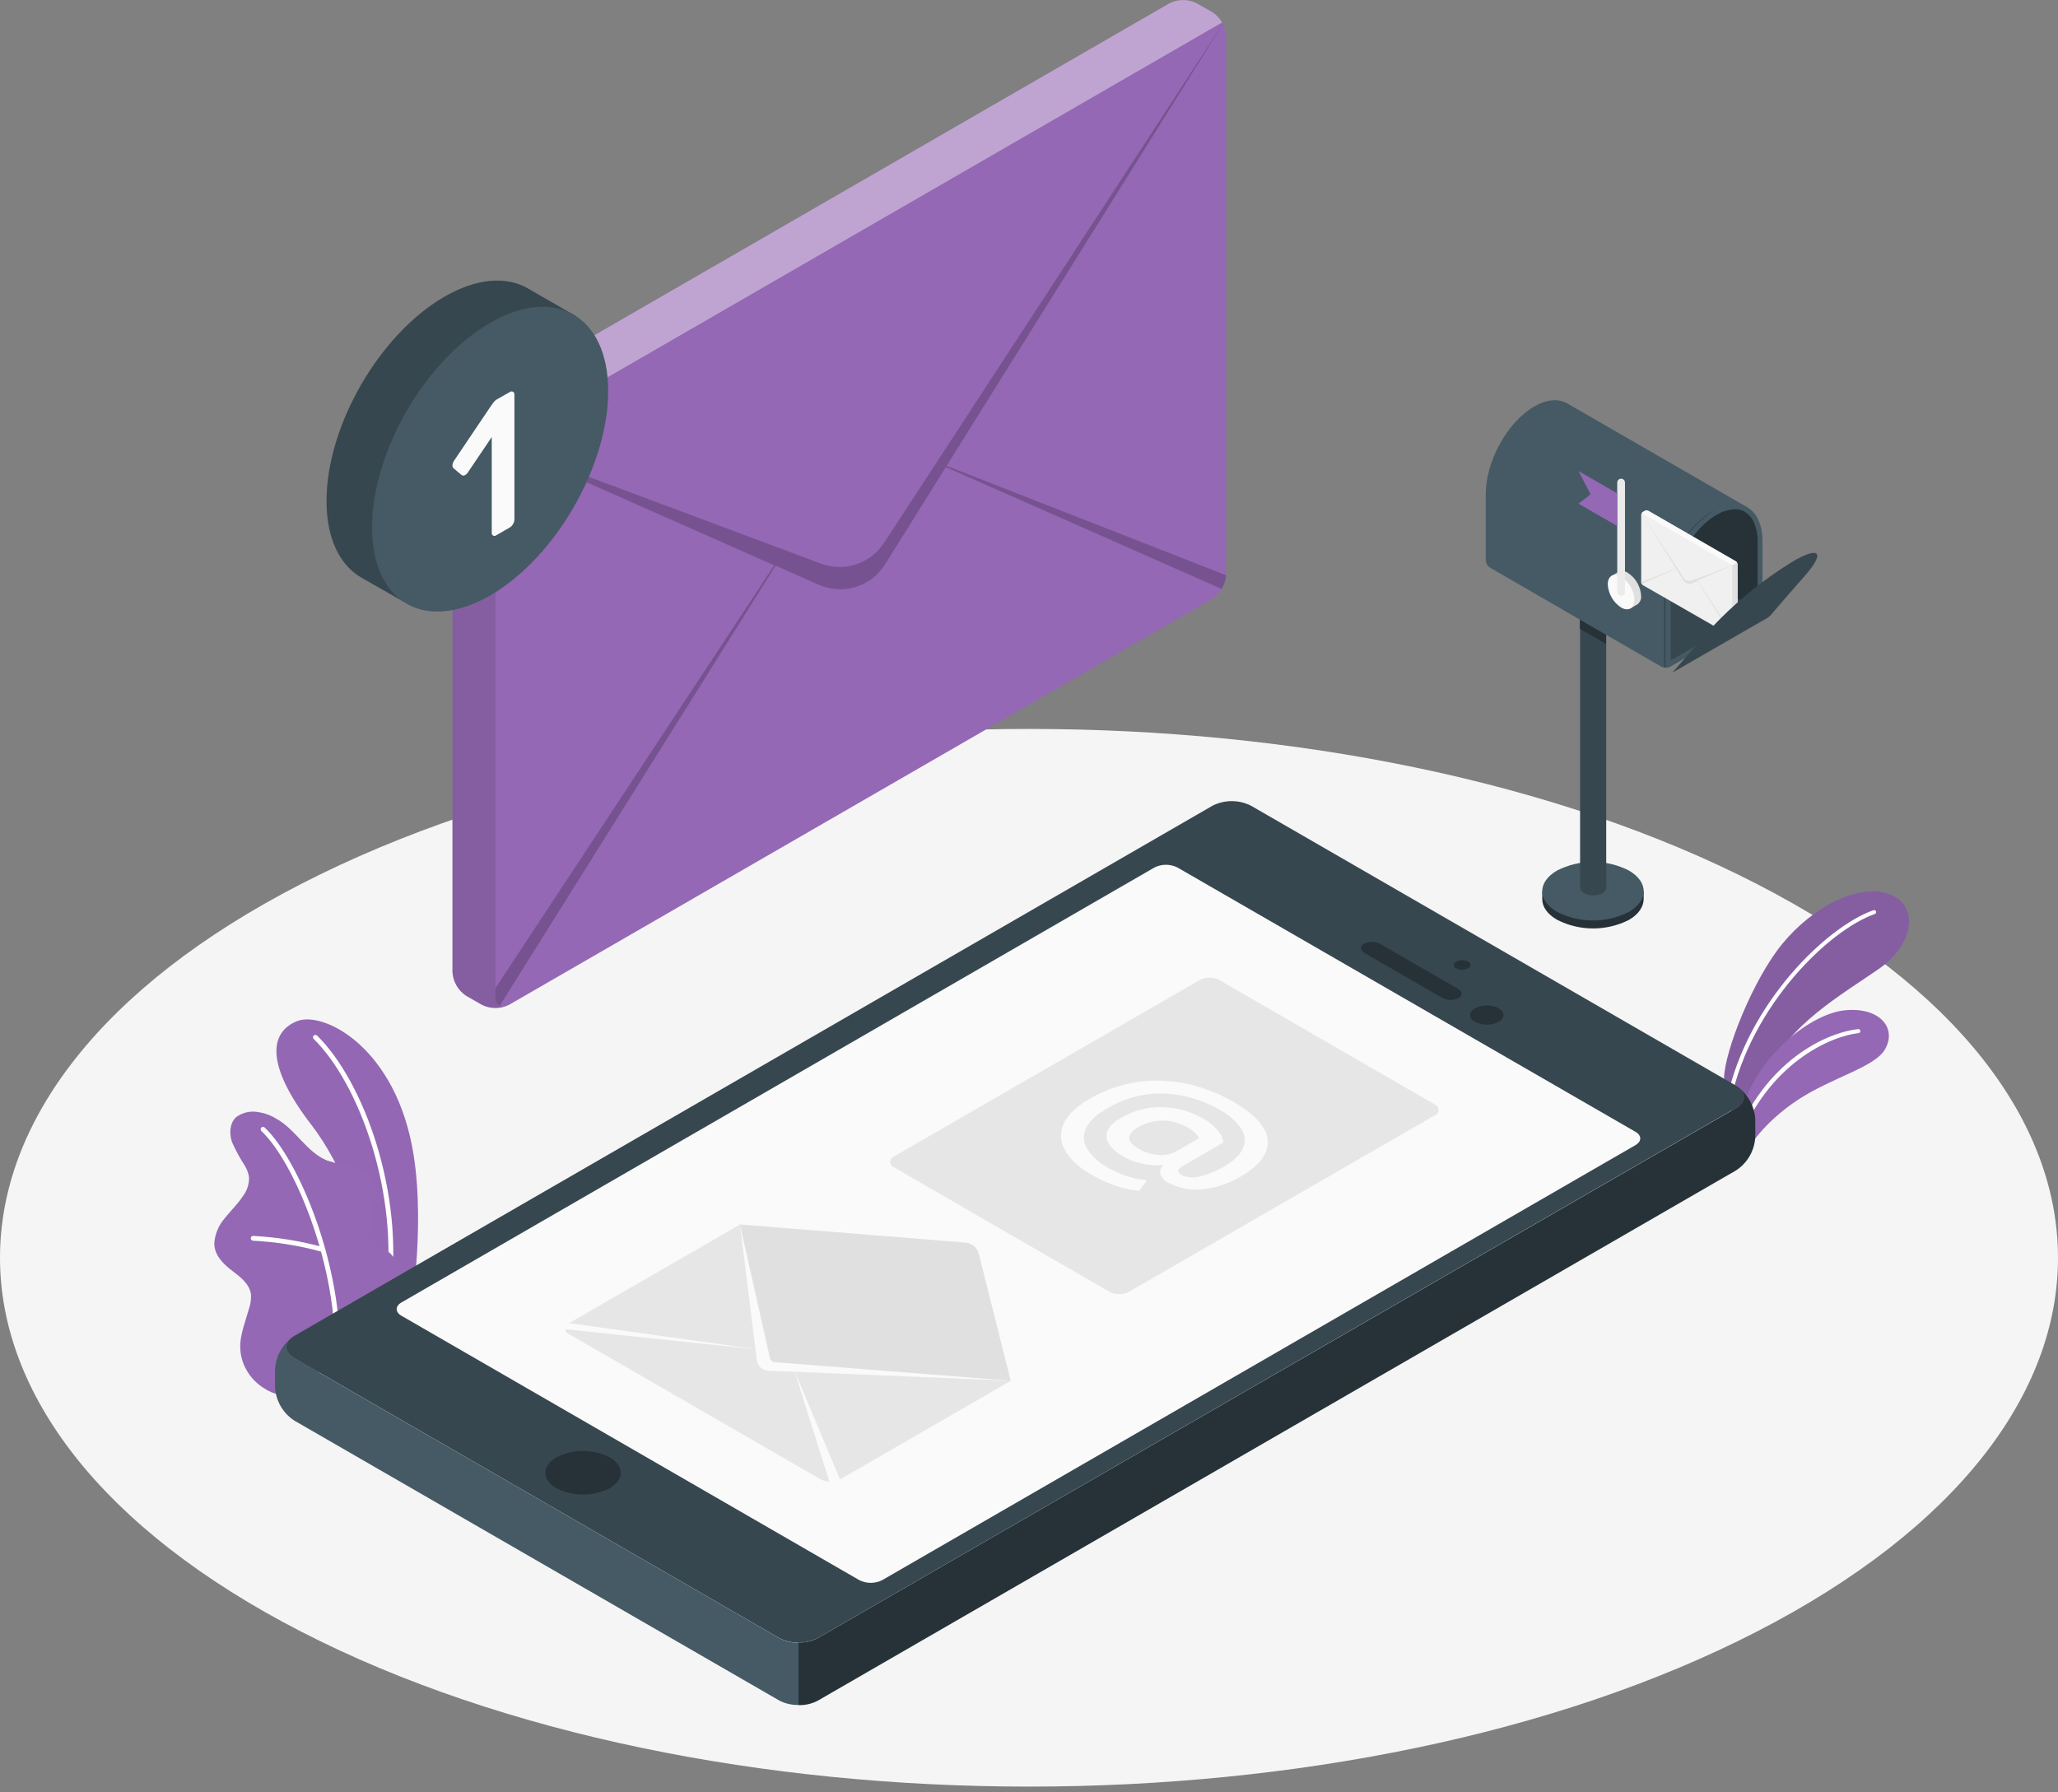 <svg width="240" height="209" viewBox="0 0 240 209" fill="none" xmlns="http://www.w3.org/2000/svg">
<rect x="0" y="0" width="240" height="209" fill="#808080" stroke="none"/>
<path d="M35.144 190.3C82.01 214.383 157.97 214.383 204.847 190.3C251.723 166.216 251.713 127.166 204.847 103.077C157.981 78.989 82.02 78.994 35.144 103.077C-11.733 127.161 -11.696 166.216 35.144 190.3Z" fill="#F5F5F5"/>
<path d="M201.053 125.783C201.11 122.564 204.479 114.148 207.894 110.023C211.309 105.897 216.611 102.938 220.332 104.28C223.789 105.529 223.333 110.08 219.062 113.028C214.792 115.977 208.386 119.662 206.443 124.85L202.442 131.193L201.053 125.783Z" fill="#9468B4"/>
<path opacity="0.1" d="M201.053 125.783C201.11 122.564 204.479 114.148 207.894 110.023C211.309 105.897 216.611 102.938 220.332 104.28C223.789 105.529 223.333 110.08 219.062 113.028C214.792 115.977 208.386 119.662 206.443 124.85L202.442 131.193L201.053 125.783Z" fill="black"/>
<path d="M201.665 128.395C201.715 128.391 201.763 128.372 201.801 128.339C201.839 128.306 201.866 128.262 201.877 128.213C204.225 117.257 213.279 108.478 218.627 106.597C218.657 106.587 218.684 106.571 218.707 106.551C218.73 106.53 218.749 106.505 218.763 106.477C218.776 106.449 218.784 106.419 218.786 106.387C218.787 106.356 218.783 106.325 218.772 106.296C218.762 106.267 218.746 106.24 218.725 106.218C218.704 106.195 218.679 106.176 218.651 106.163C218.623 106.15 218.593 106.143 218.562 106.142C218.531 106.141 218.5 106.145 218.472 106.156C213.014 108.074 203.8 116.993 201.416 128.115C201.405 128.176 201.417 128.239 201.451 128.291C201.485 128.343 201.537 128.38 201.597 128.395H201.665Z" fill="white"/>
<path d="M203.178 135.459C203.727 133.66 205.992 130.711 209.609 128.307C213.61 125.648 218.637 124.482 219.829 122.373C221.26 119.849 219.151 117.397 215.082 117.833C211.014 118.268 203.769 123.684 202.483 132.012L203.178 135.459Z" fill="#9468B4"/>
<path d="M202.426 133.546C202.471 133.543 202.515 133.527 202.551 133.501C202.588 133.474 202.616 133.438 202.634 133.396C206.168 124.041 213.408 120.859 216.741 120.486C216.771 120.483 216.801 120.474 216.828 120.459C216.855 120.444 216.879 120.424 216.898 120.4C216.918 120.376 216.932 120.348 216.94 120.319C216.949 120.289 216.951 120.258 216.948 120.227C216.945 120.196 216.937 120.166 216.922 120.139C216.907 120.111 216.887 120.087 216.863 120.068C216.839 120.048 216.811 120.034 216.781 120.026C216.751 120.017 216.719 120.015 216.689 120.02C213.004 120.429 205.805 123.679 202.178 133.23C202.156 133.288 202.158 133.352 202.183 133.408C202.208 133.465 202.255 133.509 202.312 133.531C202.347 133.549 202.388 133.555 202.426 133.546Z" fill="white"/>
<path d="M43.835 156.225L47.758 153.981C47.758 153.981 49.639 143.616 48.235 134.702C46.255 122.17 37.724 117.848 34.625 119.097C31.526 120.346 30.795 124.052 36.392 131.292C39.694 135.567 43.944 144.6 43.835 156.225Z" fill="#9468B4"/>
<g opacity="0.1">
<path opacity="0.1" d="M43.835 156.225L47.758 153.981C47.758 153.981 49.639 143.616 48.235 134.702C46.255 122.17 37.724 117.848 34.625 119.097C31.526 120.346 30.795 124.052 36.392 131.292C39.694 135.567 43.944 144.6 43.835 156.225Z" fill="black"/>
</g>
<path d="M45.255 151.25H45.219C45.182 151.245 45.146 151.234 45.114 151.215C45.082 151.197 45.054 151.172 45.032 151.142C45.01 151.113 44.994 151.079 44.985 151.043C44.976 151.007 44.974 150.97 44.98 150.934C46.602 139.206 41.871 126.353 36.584 121.17C36.558 121.145 36.537 121.114 36.523 121.08C36.509 121.046 36.501 121.01 36.501 120.973C36.501 120.937 36.509 120.9 36.523 120.866C36.537 120.833 36.558 120.802 36.584 120.776C36.637 120.724 36.708 120.695 36.781 120.695C36.855 120.695 36.926 120.724 36.978 120.776C42.379 126.052 47.183 139.112 45.54 151.017C45.528 151.083 45.492 151.143 45.44 151.185C45.388 151.228 45.322 151.251 45.255 151.25Z" fill="white"/>
<path d="M32.951 162.511C32.335 162.869 31.055 162.091 30.567 161.76C29.728 161.19 29.05 160.413 28.598 159.505C28.084 158.475 27.903 157.311 28.08 156.173C28.178 155.575 28.318 154.984 28.5 154.406L29.018 152.685C29.218 152.131 29.302 151.542 29.267 150.954C29.116 149.778 28.075 148.954 27.126 148.244C26.09 147.456 24.986 146.419 24.991 145.004C25.068 143.908 25.506 142.868 26.235 142.045C26.914 141.19 27.717 140.433 28.308 139.526C28.794 138.904 29.054 138.135 29.044 137.345C28.981 136.859 28.819 136.391 28.567 135.971C27.991 135.095 27.488 134.173 27.064 133.214C26.717 132.224 26.769 130.996 27.541 130.286C27.886 130.028 28.279 129.842 28.698 129.738C29.116 129.634 29.551 129.614 29.977 129.68C30.779 129.78 31.549 130.052 32.236 130.478C34.485 131.727 35.766 134.385 38.15 135.349C39.096 135.643 40.061 135.878 41.036 136.054C41.524 136.145 41.988 136.337 42.397 136.617C42.807 136.897 43.154 137.26 43.415 137.682C44.291 139.428 42.663 141.584 43.28 143.439C43.798 145.082 45.421 145.709 46.317 147.186C46.681 147.841 46.827 148.594 46.737 149.337C46.657 150.591 46.35 151.821 45.83 152.965C45.246 154.102 44.579 155.195 43.835 156.235C43.798 156.261 33.045 162.459 32.951 162.511Z" fill="#9468B4"/>
<path d="M39.321 159.111C39.284 159.11 39.248 159.101 39.215 159.086C39.181 159.071 39.151 159.049 39.126 159.022C39.101 158.995 39.081 158.964 39.069 158.929C39.056 158.895 39.05 158.858 39.051 158.821C39.513 147.72 34.278 135.458 30.474 131.898C30.424 131.845 30.395 131.774 30.395 131.701C30.395 131.627 30.424 131.557 30.474 131.504C30.527 131.452 30.597 131.423 30.671 131.423C30.745 131.423 30.816 131.452 30.868 131.504C34.75 135.132 40.088 147.601 39.621 158.863C39.614 158.935 39.578 159.002 39.522 159.048C39.465 159.094 39.394 159.117 39.321 159.111Z" fill="white"/>
<path d="M37.657 146H37.574C34.943 145.274 32.241 144.837 29.515 144.699C29.479 144.698 29.442 144.689 29.409 144.674C29.375 144.658 29.345 144.637 29.32 144.61C29.295 144.583 29.276 144.551 29.263 144.517C29.25 144.482 29.244 144.445 29.246 144.409C29.246 144.372 29.255 144.335 29.27 144.301C29.285 144.268 29.306 144.237 29.334 144.212C29.361 144.187 29.392 144.167 29.427 144.155C29.462 144.142 29.499 144.137 29.536 144.139C32.31 144.284 35.061 144.729 37.74 145.466C37.802 145.487 37.854 145.53 37.888 145.586C37.922 145.642 37.935 145.708 37.925 145.772C37.915 145.837 37.883 145.896 37.834 145.94C37.785 145.983 37.722 146.008 37.657 146.01V146Z" fill="white"/>
<path d="M34.32 158.391L90.877 191.041C91.572 191.394 92.341 191.578 93.121 191.578C93.901 191.578 94.67 191.394 95.365 191.041L202.452 129.208C203.691 128.493 203.691 127.332 202.452 126.617L145.89 93.966C145.194 93.614 144.426 93.43 143.646 93.43C142.866 93.43 142.097 93.614 141.402 93.966L34.32 155.8C33.081 156.52 33.081 157.676 34.32 158.391Z" fill="#37474F"/>
<path d="M64.886 173.56C65.85 174.048 66.915 174.302 67.996 174.302C69.076 174.302 70.142 174.048 71.106 173.56C72.826 172.565 72.826 170.969 71.106 169.963C70.142 169.475 69.076 169.221 67.996 169.221C66.915 169.221 65.85 169.475 64.886 169.963C63.166 170.958 63.166 172.586 64.886 173.56Z" fill="#263238"/>
<path d="M90.877 191.047L34.319 158.397C33.21 157.759 33.096 156.764 33.967 156.049C33.414 156.486 32.96 157.036 32.634 157.661C32.308 158.286 32.118 158.973 32.075 159.677V161.786C32.117 162.565 32.342 163.323 32.732 163.998C33.122 164.673 33.666 165.247 34.319 165.673L90.877 198.323C91.569 198.683 92.341 198.861 93.121 198.841V191.58C92.34 191.596 91.567 191.412 90.877 191.047Z" fill="#455A64"/>
<path d="M202.452 136.5C203.105 136.074 203.649 135.5 204.039 134.825C204.428 134.149 204.654 133.392 204.696 132.613V130.504C204.653 129.8 204.461 129.113 204.134 128.488C203.807 127.863 203.353 127.314 202.799 126.876C203.675 127.591 203.561 128.586 202.452 129.229L95.365 191.046C94.673 191.408 93.901 191.586 93.121 191.565V198.862C93.901 198.883 94.673 198.705 95.365 198.344L202.452 136.5Z" fill="#263238"/>
<path d="M100.2 184.278L46.82 153.452C46.074 153.022 46.074 152.327 46.82 151.897L134.623 101.175C135.04 100.963 135.502 100.853 135.97 100.853C136.439 100.853 136.9 100.963 137.318 101.175L190.724 131.996C191.471 132.421 191.471 133.121 190.724 133.551L102.89 184.278C102.474 184.49 102.013 184.6 101.545 184.6C101.078 184.6 100.617 184.49 100.2 184.278Z" fill="#FAFAFA"/>
<path d="M86.316 142.802L117.893 161.029L97.961 172.539C97.613 172.713 97.229 172.804 96.839 172.804C96.45 172.804 96.066 172.713 95.717 172.539L66.384 155.603C66.249 155.557 66.131 155.47 66.048 155.353C65.965 155.237 65.92 155.098 65.92 154.955C65.92 154.812 65.965 154.673 66.048 154.556C66.131 154.44 66.249 154.353 66.384 154.307L86.316 142.802Z" fill="#E6E6E6"/>
<path d="M117.868 161.029L114.147 146.238C114.062 145.885 113.866 145.568 113.587 145.336C113.305 145.096 112.955 144.95 112.587 144.916L86.295 142.802L117.868 161.029Z" fill="#E0E0E0"/>
<path d="M117.868 161.029L89.607 159.863C89.269 159.849 88.946 159.716 88.697 159.486C88.448 159.256 88.29 158.945 88.249 158.609L86.29 142.797L117.868 161.029Z" fill="#E0E0E0"/>
<path d="M117.868 161.029L89.607 159.863C89.269 159.849 88.946 159.716 88.697 159.486C88.448 159.256 88.29 158.945 88.249 158.609L86.29 142.797L89.778 158.345C89.81 158.483 89.884 158.608 89.991 158.701C90.099 158.794 90.233 158.851 90.374 158.863L117.868 161.029Z" fill="#FAFAFA"/>
<path d="M92.629 159.816L96.842 173.187L97.962 172.54L92.629 159.816Z" fill="#FAFAFA"/>
<path d="M65.265 154.954L66.384 154.307L88.42 157.385L65.265 154.954Z" fill="#FAFAFA"/>
<path d="M104.279 136.152L129.399 150.663C129.747 150.84 130.131 150.931 130.521 150.931C130.911 150.931 131.295 150.84 131.643 150.663L167.294 130.089C167.429 130.043 167.547 129.955 167.63 129.839C167.713 129.723 167.758 129.584 167.758 129.441C167.758 129.298 167.713 129.158 167.63 129.042C167.547 128.926 167.429 128.839 167.294 128.793L142.174 114.282C141.826 114.105 141.442 114.014 141.052 114.014C140.662 114.014 140.278 114.105 139.93 114.282L104.279 134.856C104.144 134.902 104.026 134.99 103.943 135.106C103.859 135.222 103.815 135.361 103.815 135.504C103.815 135.647 103.859 135.787 103.943 135.903C104.026 136.019 104.144 136.106 104.279 136.152Z" fill="#E6E6E6"/>
<path d="M124.253 134.235C123.953 133.77 123.776 133.237 123.737 132.686C123.698 132.134 123.799 131.581 124.03 131.079C124.496 130.042 125.512 129.047 127.072 128.151C128.782 127.145 130.67 126.478 132.633 126.187C134.547 125.911 136.496 125.981 138.385 126.394C140.334 126.818 142.204 127.547 143.926 128.555C145.591 129.512 146.724 130.5 147.325 131.519C147.619 131.954 147.794 132.457 147.834 132.979C147.874 133.502 147.778 134.026 147.553 134.499C147.097 135.469 146.139 136.376 144.687 137.215C143.296 138.056 141.731 138.566 140.111 138.708C138.763 138.839 137.407 138.561 136.219 137.91C136.006 137.817 135.815 137.681 135.659 137.509C135.503 137.338 135.384 137.135 135.312 136.915C135.278 136.724 135.295 136.527 135.361 136.345C135.427 136.163 135.541 136.002 135.69 135.878C134.856 135.946 134.015 135.888 133.198 135.707C132.396 135.534 131.627 135.237 130.917 134.826C129.722 134.135 129.097 133.385 129.041 132.577C128.986 131.768 129.558 131.025 130.757 130.348C132.203 129.5 133.859 129.074 135.535 129.12C137.247 129.158 138.921 129.634 140.396 130.504C141.007 130.844 141.551 131.292 142.003 131.825C142.362 132.22 142.596 132.712 142.677 133.24L138.012 135.945C137.634 136.163 137.427 136.355 137.396 136.521C137.364 136.686 137.499 136.863 137.795 137.039C138.44 137.352 139.179 137.415 139.868 137.215C140.883 136.978 141.853 136.581 142.744 136.039C143.915 135.365 144.656 134.639 144.967 133.878C145.123 133.508 145.182 133.105 145.14 132.706C145.097 132.307 144.954 131.926 144.724 131.597C144.098 130.704 143.266 129.975 142.298 129.472C140.31 128.296 138.061 127.628 135.753 127.529C133.411 127.463 131.099 128.071 129.093 129.281C127.818 130.017 126.999 130.794 126.637 131.613C126.455 131.994 126.374 132.416 126.403 132.837C126.433 133.258 126.57 133.665 126.802 134.017C127.43 134.941 128.278 135.695 129.269 136.21C129.928 136.587 130.622 136.897 131.342 137.137C132.014 137.369 132.709 137.526 133.415 137.604C133.491 137.61 133.564 137.629 133.633 137.661C133.669 137.661 133.669 137.728 133.633 137.796L132.949 138.754C132.921 138.791 132.888 138.825 132.85 138.853C132.75 138.887 132.64 138.887 132.539 138.853C131.685 138.745 130.844 138.547 130.031 138.262C129.181 137.98 128.362 137.614 127.585 137.168C125.978 136.308 124.869 135.298 124.253 134.235ZM135.058 134.686C135.773 134.777 136.498 134.641 137.131 134.297L139.842 132.743C139.521 132.198 139.047 131.76 138.479 131.483C137.614 130.976 136.631 130.703 135.628 130.69C134.629 130.673 133.645 130.931 132.783 131.437C132.026 131.872 131.658 132.302 131.679 132.727C131.679 133.152 132.104 133.593 132.897 134.049C133.562 134.417 134.3 134.637 135.058 134.691V134.686Z" fill="#FAFAFA"/>
<path d="M169.828 112.935C170.041 113.045 170.277 113.102 170.517 113.102C170.757 113.102 170.993 113.045 171.207 112.935C171.289 112.906 171.36 112.852 171.411 112.781C171.461 112.71 171.488 112.625 171.488 112.538C171.488 112.451 171.461 112.366 171.411 112.295C171.36 112.224 171.289 112.17 171.207 112.142C170.992 112.036 170.756 111.98 170.517 111.98C170.278 111.98 170.042 112.036 169.828 112.142C169.746 112.17 169.674 112.224 169.624 112.295C169.573 112.366 169.546 112.451 169.546 112.538C169.546 112.625 169.573 112.71 169.624 112.781C169.674 112.852 169.746 112.906 169.828 112.935Z" fill="#263238"/>
<path d="M172.025 119.175C172.452 119.392 172.923 119.505 173.401 119.505C173.88 119.505 174.351 119.392 174.777 119.175C175.539 118.74 175.539 118.024 174.777 117.589C174.351 117.372 173.88 117.259 173.401 117.259C172.923 117.259 172.452 117.372 172.025 117.589C171.248 118.024 171.248 118.74 172.025 119.175Z" fill="#263238"/>
<path d="M170.087 116.412C170.605 116.117 170.569 115.629 170.025 115.318L160.976 110.089C160.685 109.934 160.362 109.849 160.032 109.844C159.702 109.839 159.375 109.912 159.079 110.058C158.561 110.348 158.603 110.841 159.142 111.152L168.19 116.376C168.482 116.529 168.805 116.613 169.135 116.619C169.464 116.625 169.79 116.555 170.087 116.412Z" fill="#263238"/>
<path d="M52.764 50.505C52.793 49.949 52.953 49.407 53.231 48.924C53.51 48.441 53.898 48.031 54.366 47.728L136.37 0.385C136.866 0.132 137.416 0 137.974 0C138.531 0 139.081 0.132 139.578 0.385L141.381 1.421C141.848 1.725 142.236 2.134 142.514 2.616C142.793 3.098 142.953 3.638 142.982 4.194V67.059C142.951 67.614 142.789 68.155 142.511 68.637C142.233 69.12 141.846 69.53 141.381 69.837L59.377 117.179C58.881 117.43 58.332 117.56 57.776 117.56C57.22 117.56 56.671 117.43 56.175 117.179L54.366 116.143C53.901 115.837 53.514 115.426 53.236 114.944C52.958 114.461 52.796 113.921 52.764 113.365V50.505Z" fill="#9468B4"/>
<path opacity="0.4" d="M53.231 48.925L57.781 51.547L142.516 2.623C142.246 2.136 141.857 1.724 141.386 1.426L139.572 0.39C139.076 0.137 138.528 0.005 137.971 0.005C137.414 0.005 136.865 0.137 136.369 0.39L54.371 47.727C53.893 48.02 53.5 48.433 53.231 48.925Z" fill="white"/>
<path opacity="0.1" d="M52.764 50.5V113.354C52.794 113.911 52.955 114.453 53.234 114.936C53.514 115.419 53.903 115.828 54.371 116.132L56.175 117.168C56.314 117.25 56.462 117.316 56.615 117.365C56.829 117.436 57.05 117.486 57.273 117.516C57.694 117.57 58.122 117.554 58.538 117.469C58.643 117.448 58.747 117.42 58.849 117.386C58.915 117.368 58.979 117.344 59.041 117.314C58.919 117.365 58.789 117.392 58.657 117.392C58.525 117.392 58.395 117.365 58.273 117.314C58.105 117.201 57.971 117.046 57.884 116.863C57.798 116.681 57.762 116.478 57.781 116.277V53.387C57.765 53.102 57.837 52.818 57.986 52.575C58.135 52.331 58.354 52.139 58.615 52.024L57.781 51.536L53.231 48.914C52.944 49.395 52.783 49.94 52.764 50.5Z" fill="black"/>
<path opacity="0.2" d="M57.781 51.547L95.759 65.737C97.073 66.226 98.513 66.253 99.844 65.814C101.175 65.375 102.317 64.496 103.082 63.322L109.182 53.993L142.817 2.458L110.395 54.33L142.983 67.085C142.949 67.654 142.771 68.205 142.464 68.686L110.306 54.475L103.217 65.825C102.43 67.085 101.216 68.019 99.796 68.454C98.377 68.891 96.847 68.8 95.49 68.199L90.447 65.97L58.268 117.309C58.1 117.197 57.966 117.041 57.879 116.858C57.793 116.676 57.757 116.473 57.776 116.272V115.236L90.286 65.929L57.781 51.547Z" fill="black"/>
<path d="M67.177 36.87L61.569 33.641L61.518 33.61C59.03 32.206 55.62 32.418 51.842 34.595C44.239 38.984 38.077 49.66 38.077 58.434C38.077 62.814 39.632 65.897 42.093 67.338L47.193 70.246L48.411 68.209C49.798 67.893 51.13 67.369 52.36 66.654C59.963 62.264 66.125 51.588 66.125 42.814C66.124 41.63 65.98 40.45 65.695 39.3L67.177 36.87Z" fill="#37474F"/>
<path d="M57.159 37.658C49.551 42.047 43.389 52.723 43.389 61.497C43.389 70.271 49.551 73.837 57.154 69.447C64.757 65.058 70.924 54.377 70.924 45.608C70.924 36.839 64.762 33.263 57.159 37.658Z" fill="#455A64"/>
<path d="M52.878 54.6C52.829 54.549 52.794 54.487 52.775 54.419C52.756 54.352 52.754 54.28 52.769 54.211C52.796 54.024 52.867 53.846 52.977 53.693L57.232 47.376C57.34 47.225 57.444 47.075 57.558 46.93C57.653 46.794 57.775 46.679 57.916 46.593L59.471 45.712C59.522 45.674 59.584 45.651 59.648 45.648C59.712 45.645 59.776 45.66 59.831 45.693C59.886 45.725 59.931 45.774 59.959 45.831C59.987 45.889 59.997 45.954 59.989 46.018V60.601C59.98 60.785 59.925 60.964 59.828 61.12C59.742 61.281 59.615 61.417 59.46 61.514L57.874 62.426C57.822 62.466 57.759 62.49 57.693 62.497C57.627 62.503 57.561 62.491 57.501 62.462C57.447 62.424 57.404 62.372 57.376 62.312C57.349 62.252 57.338 62.186 57.346 62.12V50.972L54.573 55.082C54.481 55.232 54.348 55.353 54.19 55.429C54.132 55.458 54.068 55.471 54.004 55.465C53.94 55.459 53.878 55.436 53.827 55.398L52.878 54.6Z" fill="#FAFAFA"/>
<path d="M179.856 104.865V103.938H180.085C180.428 103.308 180.951 102.793 181.587 102.461C182.884 101.804 184.317 101.462 185.77 101.462C187.223 101.462 188.656 101.804 189.952 102.461C190.588 102.793 191.111 103.308 191.455 103.938H191.683V104.834C191.683 105.721 191.123 106.612 189.952 107.291C188.659 107.942 187.23 108.281 185.782 108.28C184.334 108.28 182.906 107.939 181.613 107.286C180.427 106.622 179.851 105.731 179.856 104.865Z" fill="#263238"/>
<path d="M189.952 101.522C188.656 100.863 187.223 100.52 185.77 100.52C184.316 100.52 182.883 100.863 181.587 101.522C179.276 102.854 179.276 105.015 181.587 106.352C182.884 107.009 184.316 107.351 185.77 107.351C187.223 107.351 188.656 107.009 189.952 106.352C192.263 105.015 192.263 102.854 189.952 101.522Z" fill="#455A64"/>
<path d="M187.314 68.416V103.543C187.302 103.677 187.254 103.806 187.175 103.915C187.097 104.024 186.991 104.111 186.868 104.165C186.535 104.336 186.165 104.426 185.79 104.426C185.415 104.426 185.046 104.336 184.712 104.165C184.589 104.111 184.483 104.024 184.405 103.915C184.327 103.806 184.279 103.677 184.267 103.543V68.416H187.314Z" fill="#37474F"/>
<path d="M184.246 72.241V73.34L187.293 75.097V74.003L184.246 72.241Z" fill="#263238"/>
<path d="M203.686 59.114L203.427 59.632L200.638 65.219L199.317 67.898L194.839 76.879L194.347 77.869H194.259C194.079 77.875 193.9 77.834 193.74 77.75L173.782 66.214C173.634 66.12 173.509 65.992 173.419 65.84C173.329 65.689 173.276 65.519 173.264 65.343V57.631C173.264 53.786 175.798 49.205 178.924 47.401C180.406 46.546 181.748 46.478 182.759 47.043L203.686 59.114Z" fill="#455A64"/>
<path d="M199.918 59.523C198.653 59.99 194.067 63.778 194.067 69.749C194.067 74.765 194.067 77.367 194.067 77.839H194.253H194.342L194.834 76.849L199.317 67.898L200.638 65.245L200.944 64.639L199.918 59.523Z" fill="#37474F"/>
<path d="M205.329 71.526C205.279 71.61 205.207 71.68 205.121 71.728L205.07 71.759L194.761 77.745C194.633 77.813 194.492 77.852 194.347 77.859H194.259V69.748C194.284 68.281 194.589 66.831 195.155 65.478L195.674 65.768L199.327 67.877L204.997 71.158L205.287 71.323C205.319 71.346 205.34 71.379 205.348 71.416C205.356 71.454 205.349 71.493 205.329 71.526Z" fill="#37474F"/>
<path d="M203.686 59.114C202.686 58.595 201.364 58.684 199.918 59.523C198.144 60.638 196.709 62.219 195.772 64.094C195.534 64.543 195.322 65.005 195.135 65.478C194.568 66.832 194.264 68.281 194.238 69.748V77.854H194.326C194.471 77.847 194.613 77.808 194.741 77.74L205.044 71.785L205.096 71.754C205.177 71.7 205.247 71.632 205.303 71.552C205.448 71.37 205.532 71.147 205.541 70.914V63.234C205.567 61.161 204.842 59.725 203.686 59.114ZM204.836 71.241L194.99 76.942C194.907 76.988 194.839 76.942 194.839 76.854V69.748C194.866 68.382 195.145 67.032 195.663 65.768C195.669 65.741 195.68 65.714 195.694 65.69C195.893 65.19 196.121 64.702 196.378 64.229C197.251 62.507 198.575 61.055 200.208 60.026C200.841 59.624 201.569 59.397 202.318 59.368C202.704 59.363 203.085 59.456 203.427 59.637C204.411 60.155 204.981 61.435 204.981 63.213V70.987C204.979 71.038 204.964 71.087 204.939 71.131C204.914 71.175 204.879 71.213 204.836 71.241Z" fill="#455A64"/>
<path d="M204.987 63.234V71.179L195.658 65.789C195.664 65.762 195.674 65.736 195.689 65.712C196.689 63.214 198.374 61.094 200.203 60.047C200.836 59.645 201.564 59.419 202.312 59.389C203.966 59.368 204.987 60.845 204.987 63.234Z" fill="#263238"/>
<path d="M187.915 67.173L188.739 66.696C188.915 66.617 189.109 66.585 189.301 66.604C189.493 66.623 189.676 66.692 189.833 66.805C190.285 67.1 190.662 67.499 190.932 67.967C191.202 68.435 191.358 68.96 191.388 69.5C191.406 69.689 191.375 69.881 191.297 70.054C191.219 70.228 191.096 70.378 190.942 70.49L190.18 70.93L190.04 70.697C189.884 70.663 189.734 70.605 189.594 70.526C189.142 70.231 188.765 69.833 188.495 69.364C188.225 68.896 188.069 68.371 188.04 67.831C188.041 67.697 188.057 67.563 188.086 67.432L187.915 67.173Z" fill="#E0E0E0"/>
<path d="M189.05 67.261C189.502 67.556 189.879 67.953 190.149 68.42C190.419 68.887 190.575 69.412 190.605 69.951C190.605 70.946 189.905 71.345 189.05 70.852C188.598 70.557 188.221 70.159 187.951 69.69C187.681 69.222 187.525 68.697 187.495 68.157C187.49 67.168 188.19 66.763 189.05 67.261Z" fill="#FAFAFA"/>
<path d="M189.05 69.484C188.931 69.484 188.816 69.437 188.731 69.352C188.647 69.268 188.599 69.153 188.599 69.033V56.279C188.599 56.159 188.647 56.045 188.731 55.96C188.816 55.876 188.931 55.828 189.05 55.828C189.17 55.828 189.285 55.876 189.369 55.96C189.454 56.045 189.501 56.159 189.501 56.279V69.033C189.501 69.153 189.454 69.268 189.369 69.352C189.285 69.437 189.17 69.484 189.05 69.484Z" fill="#EBEBEB"/>
<path d="M188.6 57.538L184.08 54.932L185.495 57.653L184.08 58.741L188.6 61.353V57.538Z" fill="#9468B4"/>
<path d="M202.634 65.826C202.63 65.756 202.611 65.689 202.577 65.629C202.542 65.568 202.494 65.517 202.437 65.478L192.217 59.581C192.155 59.55 192.086 59.534 192.017 59.534C191.948 59.534 191.88 59.55 191.818 59.581L191.59 59.71C191.532 59.749 191.484 59.8 191.449 59.86C191.415 59.921 191.396 59.988 191.393 60.057V67.899C191.397 67.968 191.417 68.035 191.451 68.095C191.485 68.155 191.533 68.207 191.59 68.246L201.825 74.118C201.887 74.148 201.955 74.164 202.025 74.164C202.094 74.164 202.162 74.148 202.224 74.118L202.452 73.988C202.51 73.95 202.558 73.899 202.592 73.838C202.626 73.778 202.646 73.71 202.649 73.641L202.634 65.826Z" fill="#F0F0F0"/>
<path d="M202.577 65.618L202.012 65.945L191.46 59.85C191.494 59.789 191.542 59.738 191.6 59.7L191.828 59.57C191.889 59.537 191.958 59.52 192.027 59.52C192.097 59.52 192.166 59.537 192.227 59.57L202.447 65.468C202.501 65.507 202.546 65.559 202.577 65.618Z" fill="#FAFAFA"/>
<path d="M202.634 65.826V73.656C202.63 73.726 202.611 73.793 202.577 73.853C202.543 73.914 202.495 73.965 202.437 74.004L202.209 74.133L202.157 74.159H202.074C202.021 74.169 201.966 74.169 201.913 74.159H201.877H201.851C201.866 74.167 201.883 74.171 201.9 74.171C201.917 74.171 201.934 74.167 201.95 74.159C201.971 74.145 201.988 74.126 201.999 74.103C202.009 74.08 202.014 74.055 202.012 74.029V66.173C202.013 66.137 202.003 66.102 201.984 66.072C201.964 66.043 201.936 66.02 201.903 66.007L202.012 65.945L202.577 65.618C202.614 65.681 202.633 65.752 202.634 65.826Z" fill="#E0E0E0"/>
<path d="M202.012 65.945L197.275 67.712C197.111 67.772 196.932 67.775 196.766 67.721C196.601 67.666 196.458 67.557 196.363 67.412L195.606 66.251L191.413 59.824L195.451 66.292L191.393 67.899C191.396 67.969 191.418 68.036 191.455 68.096L195.466 66.323L196.347 67.738C196.445 67.895 196.597 68.012 196.774 68.066C196.951 68.121 197.142 68.109 197.311 68.033L197.938 67.759L201.949 74.118C201.971 74.104 201.988 74.084 201.998 74.061C202.009 74.039 202.014 74.013 202.012 73.988V73.859L197.959 67.712L202.012 65.945Z" fill="#E0E0E0"/>
<path d="M210.542 67.079L208.469 69.448L208.428 69.499L206.49 71.743C206.374 71.87 206.242 71.98 206.096 72.07L195.212 78.341C195.176 78.362 195.135 78.376 195.093 78.382H195.088L199.006 73.858L199.234 73.599C202.123 70.446 205.437 67.711 209.081 65.473C210.506 64.649 211.418 64.353 211.765 64.524C212.19 64.757 211.796 65.633 210.542 67.079Z" fill="#37474F"/>
</svg>
